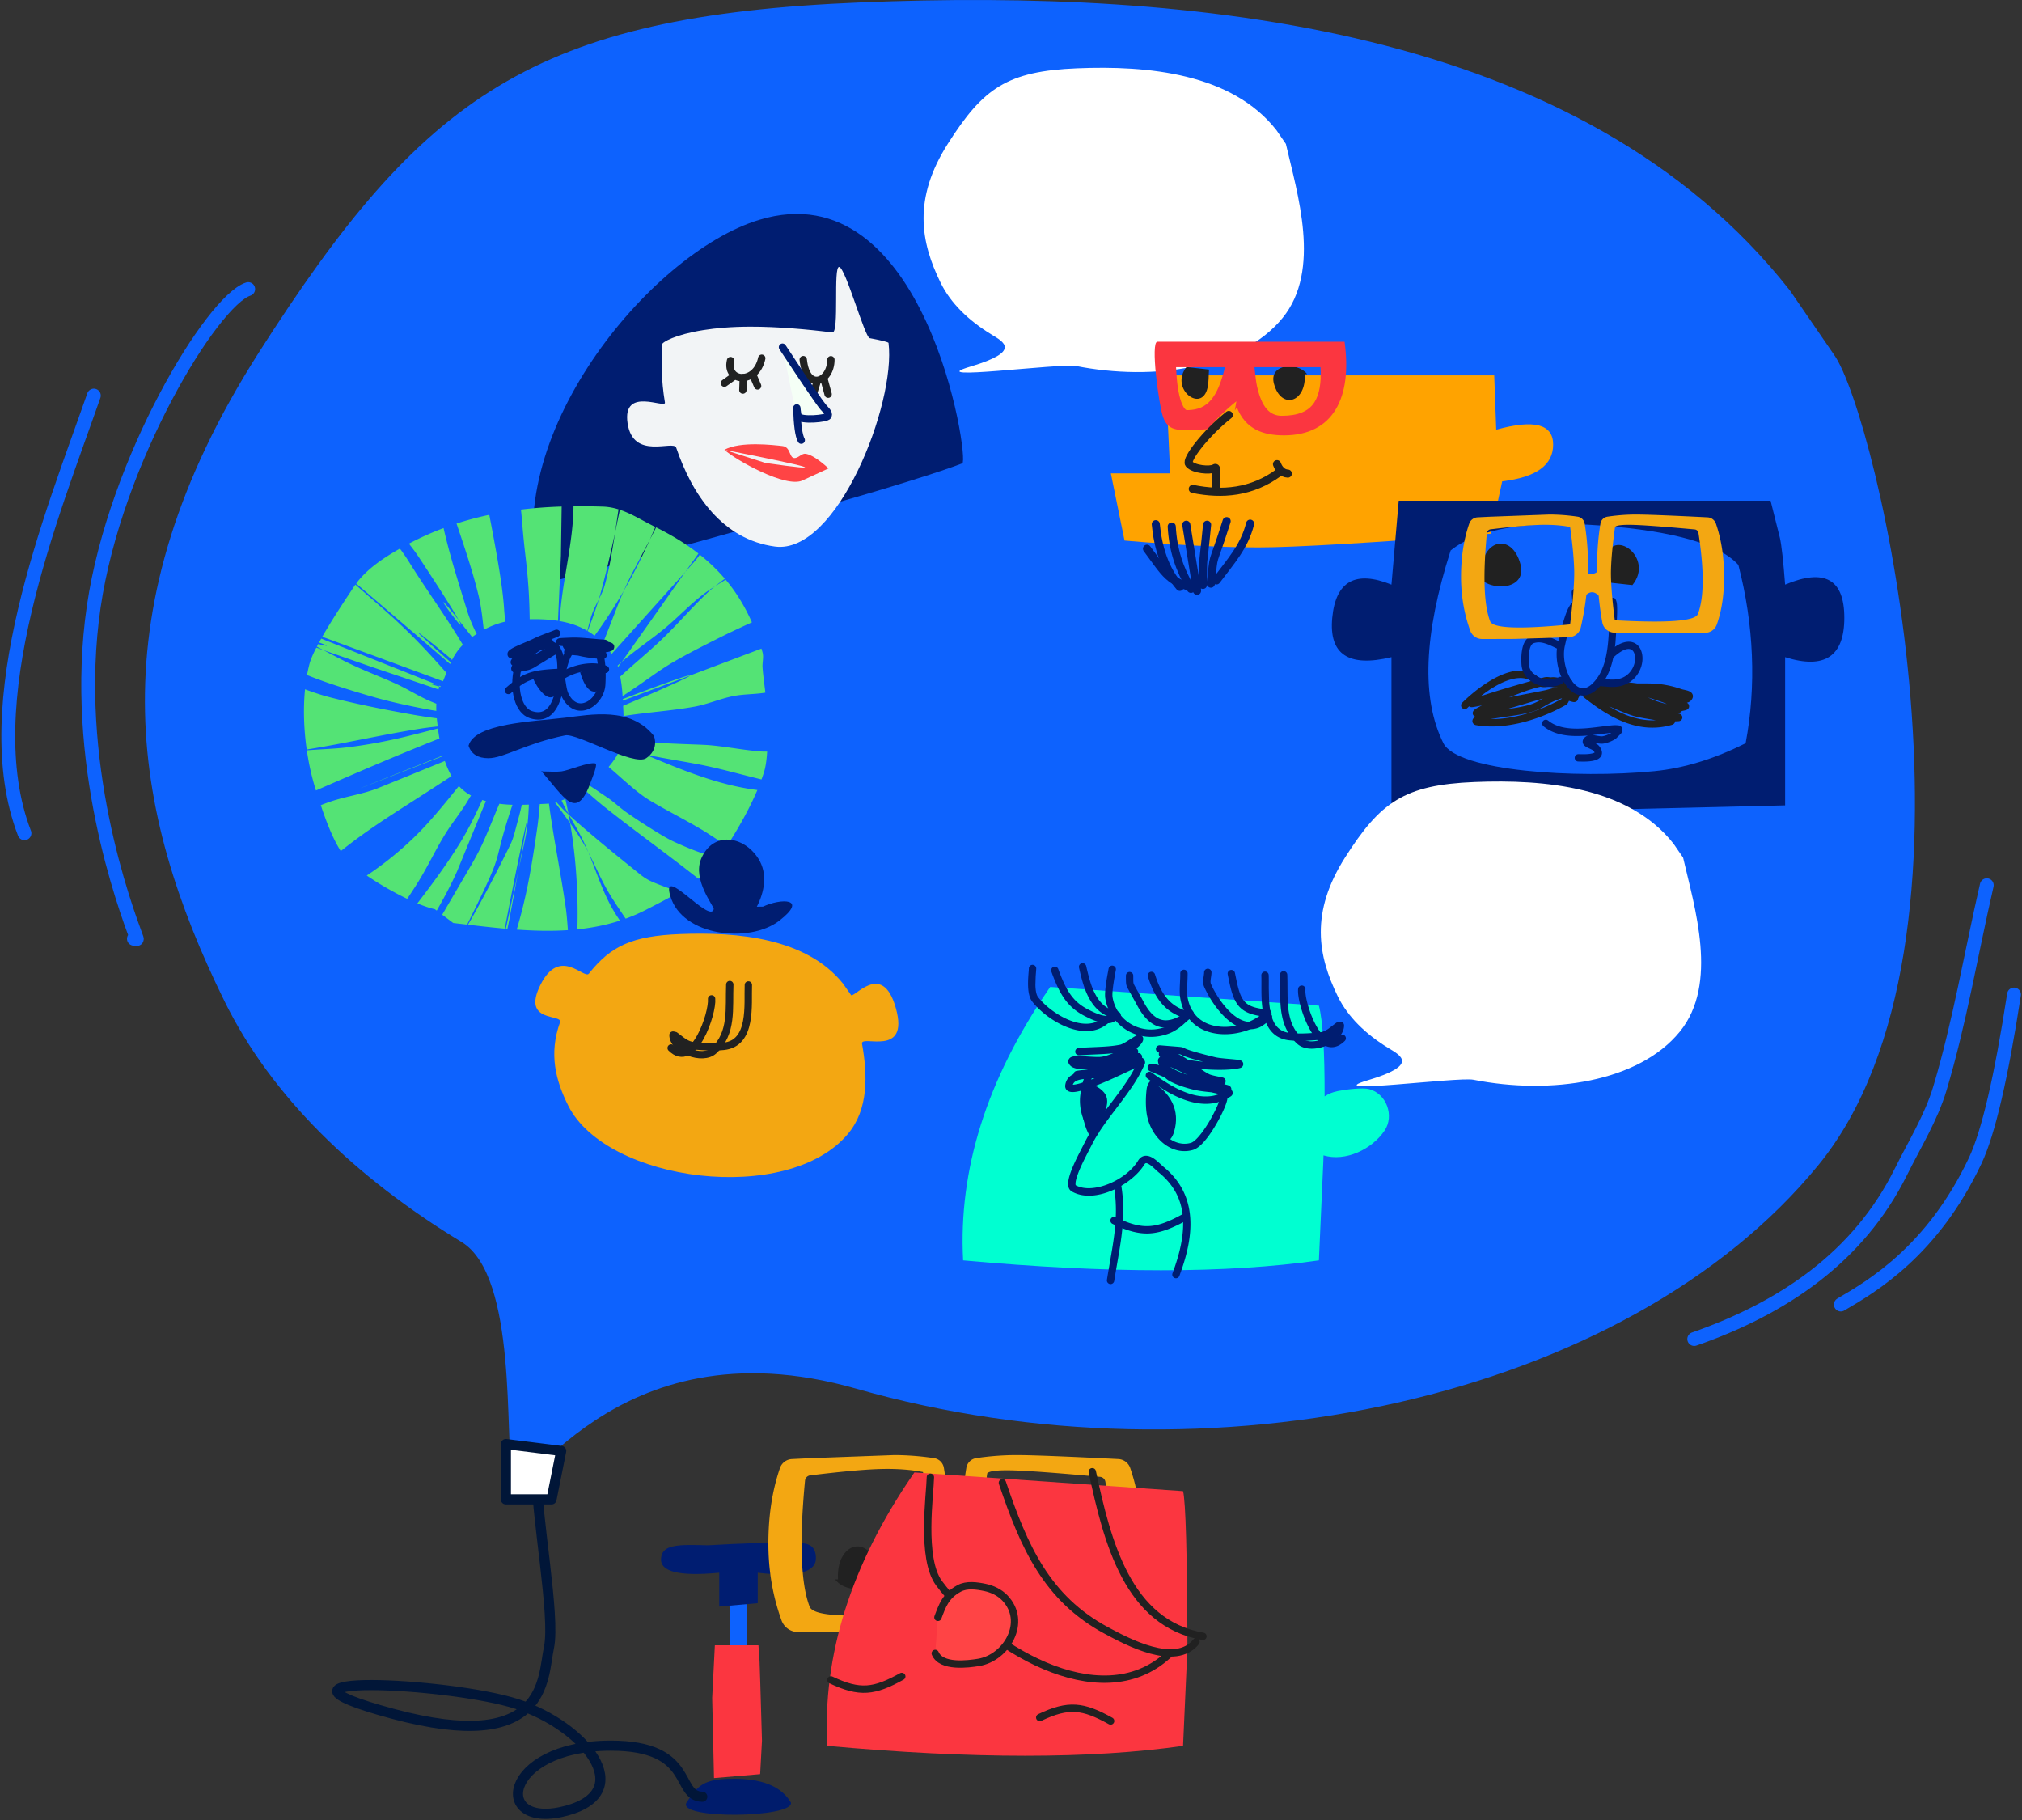 <svg xmlns="http://www.w3.org/2000/svg" width="1462" height="1316" xmlns:v="https://vecta.io/nano"><rect width="100%" height="100%" fill="#333333" stroke="none"/><style><![CDATA[.B{stroke-linecap:round}.C{stroke-linejoin:round}.D{fill-rule:nonzero}.E{stroke:#212121}.F{stroke-width:5.322}.G{fill:#001d71}.H{fill:#001c6c}.I{fill:#212121}.J{stroke-width:5.855}.K{fill:#fb3640}.L{fill:#f3a712}]]></style><g fill="none" fill-rule="evenodd"><path d="M1294.258 210.102C1143.437 17.932 859.843-7.924 622.816 1.72s-317.142 67.28-435.85 253.437-92.238 331.25-24.64 468.697c33.827 68.783 94.505 127.4 171.428 174.104 40.83 24.8 30.85 143.04 36.85 170.04s70-115 248.52-64.026c254.6 72.698 557.142 8.13 695.8-161.857 131.72-161.472 41.85-543.117 11.132-585.707l-31.805-46.308z" fill="#0d62fe"/><path d="M179.46 209c-25.86 8.398-96.1 123.23-111.68 229.602C51.307 551.08 90.45 655.775 98.938 678.687c.245.663-1.413 0-2.12 0M1436.535 640c-11.3 48.97-19.465 98.773-33.9 146.914-6.382 21.286-18.38 40.475-28.254 60.383-30.54 61.57-85.284 98.445-149.383 120.78M67.858 285.982C37.8 372.02-18.402 508.585 17.7 602.404M1456.23 719c-9.255 60.063-18.6 100.063-28 120-30.897 65.453-74.6 90.872-97.23 104.127" stroke="#0d62fe" stroke-width="10" class="B C"/><path d="M390.92 422.668C359.216 318.112 469.24 183.248 548.78 159c120.786-36.822 152.426 173.927 147 176-33.475 12.797-135.096 42.02-304.86 87.668z" class="G"/><path d="M642.454 247.927c5.45 43.488-37.133 153.25-82.104 147.217-37.77-5.066-59.773-37.147-71.42-71.482-1.97-5.807-31.15 9.338-35.15-17.662s27.836-10.042 27-15c-2.794-16.57-2.582-30.63-2.157-41.86.067-1.773 9.6-7.256 29.982-10.495 9.12-1.45 20.41-2.45 33.998-2.466 19.383-.025 41.04 1.88 59.218 4.186 5.228.663.444-48.057 4.96-47.365 4.596.705 18.476 50.82 22.047 51.48 8.388 1.547 13.553 2.862 13.626 3.447z" fill="#f2f4f6"/><path d="M580.78 260c2.464 23.7 20 15.905 20 .08m-19 12.92l-6 8m15-5l-4 13m9-15l3 11" class="B C E F"/><path d="M565.78 251c16.21 24.68 26.026 39.117 29.444 43.308 1.508 1.85 4.41 4.057 3.536 6.337-.804 2.094-19.898 3.677-21.576.287-.868-1.753-1.12-7.846-1.06-5.857.358 12.237 1.43 19.953 3.217 23.148" stroke="#001d71" fill="#f5fff6" class="B C F"/><g class="B C E F"><path d="M528.2 260.7c-3.73 15.702 18.435 17.7 22.58-1.7m-20 13l-7 5"/><path d="M537.434 273l-.3 9m7.656-10l3 7"/></g><path d="M565.757 322.468c6.5.718 4.524 9.82 9.604 8.6 2.564-.615 4.7-3.453 7.312-2.985 3.948.7 9.424 4.23 16.427 10.556l-18.834 8.698c-11.845 5.708-48.1-14.568-56.495-22.15l29.712 9.52c46.29 6.64 36.387 3.466-29.712-9.52 11.465-6.353 35.485-3.436 41.986-2.72z" fill="#ff4445"/><path d="M922.933 94.123C890.58 52.85 829.747 47.298 778.903 49.37s-68.03 14.45-93.493 54.43-19.786 71.142-5.286 100.66c7.256 14.772 20.272 27.36 36.773 37.392C725.655 247.177 738.78 254 701.78 265s65.145-2.588 76.33-.378c56.014 11.067 119.512 1.746 149.257-34.762 28.255-34.68 10.585-90.107 2.388-125.79l-6.823-9.946z" fill="#fff"/><g transform="matrix(-1 0 0 1 1123 247.06)"><path d="M213.384 148.694c26.196 0 58.37-1.647 96.525-4.942l9.9-48.598h-42.9l3.3-70.838H42.61L41.157 63.6C13.72 55.956 0 59.548 0 74.375S12.278 98.05 36.834 100.92l8.25 37.9c86.004 6.6 142.104 9.884 168.3 9.884z" fill="#ffa300"/><path d="M179.588 23.427c-1.184 20.685 17.203 25.95 22.3 6.9 3.9-14.526-17.308-15.904-24-6.9m70.935-3.295c.36 4.402.094 8.9 1.078 13.205 4.27 18.676 27.6.556 15.225-15.048" class="I"/><path d="M286.155.01c5.085 0-.932 45.388-4.125 54.497-4.05 11.553-13.61 9.06-23.925 9.06-3.278 0-6.092-.108-8.565-.393-5.37-6.5-12.733-13.962-20.5-20.102h0l1.152 6.71-.676-1.047-.804-1.3c-6.252 15.778-18.845 20.25-34.122 20.25-35.326 0-49.424-26.91-43.77-67.676h135.346zM215.96 18.395h-47.727l-.015.234c-.69 11.187.86 19.508 4.34 25.023l.185.288.176.264c4.164 6.142 11.568 9.345 23.312 9.345 8.66 0 14.394-6.03 17.832-21.05l.1-.5c.568-2.67 1.125-6.756 1.654-12.192l.102-1.07.03-.345zm56.69 0h-35.354l.017.07c5.334 21.873 12.52 30.59 26.47 30.954l.425.008.5.003c.5 0 .76-.106 1.23-.553 1-.94 2.075-2.8 3.073-5.646 1.896-5.4 3.123-13.368 3.596-23.762l.045-1.074z" class="D K"/><path d="M234.53 52.97c16.595 13.102 31.305 32.176 28.784 35.322-3.3 4.118-15.235 4.966-18.15 3.295-2.342-1.343-1.284.477-1.284 15.834m-45.595-12.88c19.428 14.4 40.993 16.243 62.292 11.87" class="B C E J"/><g stroke="#001d71" class="B C J"><path d="M219.092 131.53c4.162 16.64 13.984 27.125 24.384 41.052m-7.396-42.864c11.363 35.943 8.837 20.612 11.415 45.194m2.725-42.604c3.396 34.945 2.983 20.413 2.983 43.512m12.06-43.512l-7.782 47.785m18.3-46.49c-.934 16.94-5.402 30.446-13.88 45.063m25.423-46.75c-1.55 16.523-6.262 32.438-17.38 45.325"/><path d="M293.67 149.66c-13.737 18.403-15.397 24.042-35.93 28.878"/></g><path d="M199.674 88.525c-1.244 3.34-3.72 6.634-7.844 6.824" class="B C E J"/></g><path d="M1280.207 361.98l6.76 26.973c1.204 5.405 2.456 16.643 3.755 33.716 28.538-11.988 42.808-3.996 42.808 23.976s-14.27 37.462-42.808 28.47v107.142L1006.088 589V475.115c-31.042 7.492-45.31-1.998-42.808-28.47s16.773-34.465 42.808-23.976l5.257-60.69h268.862zm-231.312 35.964c-19.526 60.94-21.28 107.392-5.257 139.36 10.19 20.33 96.3 25.758 152.455 20.23 21.43-2.1 43.46-8.853 66.09-20.23 3.893-20.674 5.395-41.902 4.506-63.686s-4.143-43.512-9.763-65.184c-13.518-14.985-46.563-24.475-99.134-28.47s-88.87 1.998-108.897 17.982z" class="G"/><g class="D"><path d="M1134.93 490.797c.387.22.708.42.955.62a2.81 2.81 0 0 1 .48.483l.12.157c.12.17.17.303.393.926l.02.396c.013.298.014.524-.014.72l-.01.052.032.023.2.167c.56.506.96 1.2.97 2.106l-.005.207-.015.16.076.024c.98.313 1.77.903 2.2 1.67l.097.183.033.013a3.2 3.2 0 0 1 1.758 1.567l.096.2a2.66 2.66 0 0 1-.005 2.155l-.082.17-1.172 2.198-.012.115c-.162 1.25-1.08 2.307-2.57 2.464l-.207.016c-.542.026-.98-.047-1.632-.23l-.5-.148-1.104-.343-.495-.137-.103-.025-.123.263c-.673 1.444-1.16 2.173-2.307 2.815-20.968 11.73-45.426 17.912-64.77 14.484-2.253-.4-3.358-2.712-2.08-4.66.336-.5.795-.95 1.4-1.386l.103-.075-.102-.04c-.212-.1-.424-.218-.64-.392l-.163-.14c-1.194-1.088-1.1-2.474-.465-3.5.2-.326.424-.566.697-.806.526-.463 1.4-1.02 2.557-1.684a59.32 59.32 0 0 1 2.32-1.25l.7-.357-.408.088-1.37.285-1.506.3c-1.574.305-2.8.507-3.53.58-.343.034-.62.047-.9.03-.394-.027-.738-.095-1.17-.324-.14-.074-.272-.16-.394-.255l-.052-.044-.738.7-.548.533a2.661 2.661 0 1 1-3.722-3.804c8.435-8.253 18.043-15.354 26.883-19.418 10.904-5.013 20.382-5.362 27.3.225l.3.247a19.63 19.63 0 0 0 1.608 1.24l.23.15 2.376-.655c1.614-.445 2.924-.473 4.987-.165l.197.03.044-.005c2.057-.233 3.64-.1 6.132.415l.665.142.578-.185c1.42-.454 2.462-.595 3.886-.34.662.118 1.427.443 2.218.868l.298.164zm-5.546 14.156c-.538.042-.92.117-1.25.235l-.898.325c-4.02 1.467-5.744 2.3-9.782 4.598l-1.934 1.106-.746.415c-3.243 1.768-6.4 2.946-11.488 4.097l-1.497.328c-3.154.67-6.045 1.144-11.216 1.886l-4.28.6-7.623 1.2-.78.14.205.002c15.9.1 34.348-5.382 50.662-14.38l.485-.27.074-.136.072-.145zm-22.288-12.624l-.014-.01c-8.12-5.277-21.93-.378-36.22 10.84l-.24.188 1.945-.644c9.48-3.126 19.505-6.136 32.115-9.695l2.414-.68zm8.562 12.682l-4.788 1.38-4.455 1.3-10.877 3.232-4.126 1.213-2.008.583 2.88-.418c3.545-.528 5.878-.93 8.34-1.452l.943-.204 1.026-.232c4.147-.965 6.725-1.92 9.32-3.3l.312-.168.93-.52 1.763-1 .74-.42zm10.453-8.124c-1.067.173-2.064.168-3.257-.033l-.364-.066a11.43 11.43 0 0 0-2.58-.214l-.378.015c-.405.02-1.814.144-2.046.16-1.23.08-2.345.015-3.44-.254l-.177-.047-.416.1c-1.808.445-3.704.972-5.726 1.587l-1.614.5c-2.517.8-4.83 1.635-8.664 3.105l-6.425 2.476 1.807-.38 6.595-1.32 9.105-1.752 7.765-1.558 1.437-.304.223-.06 2.76-.746 1.756-.464a23.69 23.69 0 0 1 2.844-.56l.352-.044.688-.187-.247.044zm28.813-4.187l.2-.113.73-.424c1.87-1.063 2.843-1.423 4.152-1.13l1.094.24 5.943 1.08 2.266.36 2.28.156c4.746.335 8.286.665 11.545 1.116l.688.097 5.08-.008c2.062 0 3.636.022 5.225.08 7.2.262 13.45 1.318 20.9 3.797l.802.27a8.15 8.15 0 0 0 .621.178l.6.145 1.154.258c1.015.23 1.713.4 2.374.64 1.063.367 1.88.802 2.52 1.494 1.107 1.196 1.28 2.853.443 4.3-.92 1.6-2 2.365-3.785 2.82l-.092.022.146.072c.648.336 1.17.836 1.4 1.737l.046.215c.237 1.315-.356 2.196-1.173 2.763a3.71 3.71 0 0 1-.864.436c-.327.12-.73.233-1.25.354l-.27.06a46.87 46.87 0 0 1-1.278.263l-.364.07-.07.107c-.493.708-1.306 1.2-2.28 1.254l-.184.007c-1.042.014-2.052-.018-3.073-.1l-.795-.074 3.43.534.226.04.416.08a7.49 7.49 0 0 1 .345.077c.566.14.858.24 1.317.6 1.168.937 1.515 2.82.14 4.08a2.54 2.54 0 0 1-1.32.672c-.28.062-.57.1-.956.1l-1.534.063-.5.013-.012.107a2.83 2.83 0 0 1-.942 1.698l-.137.114c-.388.305-.793.485-1.255.62-11.6 3.363-23.027 2.477-34.648-2.06-9.286-3.625-18.18-9.254-28.907-17.678a2.66 2.66 0 0 1 3.146-4.289l.117.086.058-.132a2.8 2.8 0 0 1 .53-.763l.14-.133c.624-.56 1.193-.794 1.966-.822l.17-.003-.024-.106a2.64 2.64 0 0 1-.044-.334l-.003-.06-.068-.088-.113-.167a2.67 2.67 0 0 1-.417-1.23 2.69 2.69 0 0 1 .88-2.238c.54-.486 1.027-.66 1.547-.697l.114-.006.063-.036c.45-.25.954-.443 1.518-.6h.04zm8.677 18.038c4.284 2.608 8.392 4.68 12.547 6.303 6.918 2.7 13.7 3.975 20.46 3.7l.556-.028-1.314-.24-1.444-.25-3.862-.646c-5.772-.978-8.726-1.642-12.135-2.867l-1.12-.412c-3.4-1.27-8.227-3.246-12.817-5.23l-1.206-.524.333.205zm27.906-6.497l1.743.8c2.613 1.187 4.087 1.77 5.865 2.3l1.182.354a107.94 107.94 0 0 0 4.616 1.27l.3.075-.458-.226a26.15 26.15 0 0 0-2.049-.878l-.512-.187c-2.992-1.054-6.048-2.067-9.24-3.065l-1.456-.452z" class="I"/><path d="M1107.364 459.928c5.784-1.792 10.428-.738 18.07 2.9l3.558 1.73.207.098a2.661 2.661 0 1 1-2.278 4.81l-1.986-.963-.887-.435c-7.064-3.454-10.793-4.403-15.107-3.066-2.943.912-4.012 7.578-3.53 15.128.576 9 12.993 13.795 21.686 9.457a2.661 2.661 0 0 1 2.377 4.762c-11.768 5.874-28.524-.583-29.374-13.88-.215-3.37-.18-6.763.348-10.06.87-5.43 2.94-9.26 6.918-10.492zm55.854 11.272c5.702-5.14 10.86-7.563 15.26-7.206 4.315.35 7.38 3.328 8.563 7.7 2.27 8.406-2.493 19.053-11.575 23.05-2.658 1.17-5.3 1.746-8.203 1.878l-.547.02c-1.894.05-3.24-.03-6.505-.34l-2.406-.227-1.263-.103a2.661 2.661 0 0 1 .392-5.308l1.096.088 1.582.146 2.355.22c2.157.192 3.24.238 4.6.202 2.46-.065 4.6-.5 6.747-1.448 6.62-2.912 10.178-10.87 8.58-16.8l-.104-.358c-1.56-4.96-6.6-5.176-15.017 2.422a2.661 2.661 0 1 1-3.564-3.953z" class="H"/></g><path d="M1071.142 416.815c-1.5-26.347 21.8-33.052 28.26-8.8 4.928 18.502-21.933 20.257-30.4 8.8m89.998 3.86c.47-5.554.123-11.23 1.4-16.662 5.585-23.564 36.084-.702 19.9 18.988" class="I"/><path d="M1169.177 437.608l.028.474.04.853c.09 2.266.048 4.503-.103 7.435l-.27 4.767-.207 4.325-.59 8.803-.025.273c-1.204 12.898-3.956 22.342-9.685 29.81-8.506 11.085-18.467 11.007-25.59 1.742-5.9-7.686-8.72-20.408-6.528-30.2l.4-1.768c4.177-18.325 7.132-26.07 10.178-28.27l.107-.076-.045-.742-.468-6.61a2.66 2.66 0 1 1 5.31-.361l.488 6.905c.065 1.02.084 1.6.064 2.065l-.005.106c-.08 1.353-.63 2.456-1.998 2.984-.073.028-.172.06-.272.09l-.2.055-.13.16a5.95 5.95 0 0 0-.194.272l-.08.12c-.467.716-1.012 1.82-1.628 3.37l-.133.34c-1.737 4.473-3.792 11.79-6.196 22.523-1.85 8.252.606 19.36 5.553 25.793 5.006 6.5 10.787 6.556 17.15-1.737 4.897-6.383 7.392-14.745 8.542-26.376l.16-1.73c.2-2.3.334-4.38.507-7.84l.23-4.78.214-3.667c.188-3.45.23-5.85.097-8.35-.385-7.188 4.774-8.94 5.287-.76z" class="D H"/><path d="M1120.242 372c6.326 0 12.75.457 19.27 1.37l1.224.177a6 6 0 0 1 5.043 4.956c1.93 11.72 2.714 23.662 2.347 35.826 1.7 1.233 3.942.95 6.726-.845-.306-11.872.485-23.532 2.37-34.98a6 6 0 0 1 4.841-4.923l.203-.034 1.224-.177c6.52-.914 12.944-1.37 19.27-1.37l1.487.007c8.308.076 25.104.748 50.386 2.016a6.76 6.76 0 0 1 5.978 4.336l.074.204.25.73c3.775 11.237 5.663 23.79 5.663 37.66 0 13.235-1.76 24.757-5.276 34.567a9.01 9.01 0 0 1-8.164 5.957l-.235.005-3.62.03c-7.11.047-13.464.022-19.06-.074l-3.226-.057-39.548-.015c-4.3.025-8.006-2.982-8.875-7.162l-.044-.225-.206-1.15c-1.026-5.83-1.836-11.878-2.43-18.143-2.883-3.094-5.845-3.334-8.888-.72a201.03 201.03 0 0 1-3.786 22.485l-.29 1.263c-.922 3.95-4.382 6.796-8.445 6.945l-17.994.637-20.507.6-2.625.048-20.075.05-1.818-.016a9.01 9.01 0 0 1-8.388-5.929c-4.462-12.29-6.693-25.323-6.693-39.097 0-13.87 1.888-26.423 5.663-37.66l.25-.73c.9-2.604 3.294-4.402 6.052-4.54l8.527-.42 43.346-1.603zm-7.5 7.492l-1.183.044c-7.523.31-18.066 1.27-31.63 2.885l-2.206.265a3 3 0 0 0-2.628 2.69l-.172 1.835c-2.738 29.79-1.898 50.443 2.52 61.96 1.96 5.11 21.237 5.86 57.828 2.248l.33-2.79c1.95-16.72 2.822-28.986 2.61-36.797l-.01-.318c-.257-8.215-1.234-18.4-2.933-30.525-6.64-1.277-14.152-1.776-22.53-1.498zm69.093 0l-.812-.025c-7.87-.22-12.295.288-13.273 1.523l-.227 1.643c-1.56 11.414-2.46 21.04-2.705 28.883l-.02.758c-.18 8.206.743 20.256 2.768 36.15 38.093 2.114 58.12.616 60.08-4.495 4.5-11.727 4.636-31.272.41-58.634a3 3 0 0 0-2.695-2.528l-6.67-.6c-17.378-1.543-29.664-2.433-36.858-2.672z" class="L"/><path d="M1115.646 521.318a2.66 2.66 0 0 1 3.744-.381c5.064 4.13 12.075 5.885 21.21 5.84l.896-.01c3.883-.063 7.785-.413 13.372-1.107l5.223-.652c6.362-.778 7.662-.823 10.12-.58 3.32.33 3.47 4.453 1.58 6.177l-.062.053-3.292 3.28a2.66 2.66 0 0 1-.348.292l-.192.123c-2.753 1.602-5.46 2.7-8.185 3.168-1.472.258-2.836.165-4.974-.205l-1.498-.27-.322-.055.282.14c1.4.708 2.28 1.314 3.004 2.168l.143.174c2.627 3.32 2.667 6.663-.15 8.793-1.726 1.305-4.264 1.927-7.594 2.2-1.704.135-3.334.16-5.327.122l-1.884-.04a2.66 2.66 0 0 1-.294-5.314c.128-.007.264-.01.443-.008l1.253.028c2.11.05 3.74.036 5.4-.094 2.27-.18 3.964-.577 4.704-1.06l.07-.05c-.074-.224-.275-.598-.662-1.108l-.122-.157c-.208-.263-.887-.676-2.19-1.29l-1.64-.76-.138-.066c-1.325-.64-2.17-1.16-2.842-1.905-1.3-1.44-1.406-3.397-.13-4.988a5.99 5.99 0 0 1 2.821-1.971l.2-.067-.054.005c-2.53.218-4.8.335-7.086.36l-.493.004c-10.257.052-18.414-1.99-24.6-7.036a2.66 2.66 0 0 1-.381-3.744zm49.285 8.6l.115-.114-.92.094-2.045.232-7.27.9-1.95.23-1.467.163.14.01c.567.04 1.188.125 2.012.264l1.728.3c1.783.322 2.763.405 3.52.273 1.904-.334 3.895-1.105 5.98-2.27l.16-.092z" class="D H"/><path d="M1210.153 610.123c-32.352-41.272-93.186-46.825-144.03-44.754s-68.03 14.45-93.493 54.43-19.786 71.142-5.286 100.66c7.256 14.772 20.272 27.36 36.773 37.392C1012.875 763.177 1026 770 989 781s65.145-2.588 76.33-.378c56.014 11.067 119.512 1.746 149.257-34.762 28.255-34.68 10.585-90.107 2.388-125.79l-6.823-9.946z" fill="#fff"/><path d="M759.375 713.52l194.25 13.53c2.85 11.167 4.224 33.035 4.12 65.602l.483-.303c2.542-1.577 4.614-2.565 8.893-3.5l.58-.122c5.56-1.134 17.545-2.553 22.166-1.358 12.622 3.264 18.496 19.296 11.225 30.048-9.187 13.585-28.283 22.62-44.132 17.888l-.152 4.796-3.182 71.112c-66.5 9.52-152.25 9.52-257.25 0-3.465-65.486 17.082-130.727 61.642-195.722l1.358-1.97z" fill="#00ffd1"/><g class="G"><g class="D"><path d="M746.636 697.524a2.66 2.66 0 0 1 2.612 2.71l-.01.33-.08 1.297-.216 2.735-.088 1.198-.196 6.113c.076 4.305.736 7.444 1.945 8.988 5.104 6.52 13.835 13.12 22.445 16.58 9.923 3.988 18.616 3.588 24.808-1.842a2.66 2.66 0 1 1 3.509 4.002c-7.924 6.95-18.693 7.444-30.302 2.78-9.483-3.81-18.974-10.984-24.65-18.236-2.12-2.71-2.98-6.797-3.076-12.176-.04-2.222.05-4.436.25-7.172l.243-3.098.08-1.203.014-.393a2.66 2.66 0 0 1 2.71-2.612z"/><path d="M761.778 699.014a2.66 2.66 0 0 1 3.409 1.594c5.964 16.434 11.1 23.99 22.028 29.465l1.486.74c.86.422 1.513.73 2.307 1.083 2.063.92 3.957 1.617 5.706 2.06 3.52.893 5.942.64 7.246-.723l.127-.14a2.66 2.66 0 1 1 4.045 3.459c-2.897 3.387-7.337 3.93-12.726 2.563-1.874-.475-3.814-1.168-5.874-2.055l-.69-.303c-1.2-.535-2.1-.964-3.663-1.75l-.348-.174c-12.42-6.225-18.26-14.814-24.646-32.407a2.66 2.66 0 0 1 1.594-3.409z"/><path d="M782.185 696.405a2.66 2.66 0 0 1 3.183 2.008l.292 1.28c2.176 9.42 4.003 15.08 6.85 20.078 3.722 6.54 8.688 10.397 15.654 11.537a2.66 2.66 0 1 1-.86 5.252c-8.665-1.42-14.946-6.3-19.42-14.157-3.31-5.813-5.288-12.13-7.707-22.814a2.66 2.66 0 0 1 2.008-3.183z"/><path d="M800.747 704.752l.844-4.548a2.66 2.66 0 0 1 5.249.814l-.024.18-1.258 6.94-.52 3.353-.11.797c-.56 4.114-.743 7.246-.48 8.75 2.8 15.96 18.1 26.117 34.174 22.58 5.293-1.165 8.738-2.995 12.898-6.494l.648-.56 6.556-5.83a2.66 2.66 0 1 1 3.478 4.029l-.436.38-6.82 6.053c-4.782 4.023-8.987 6.257-15.18 7.62-19.013 4.184-37.235-7.905-40.56-26.86-.39-2.23-.185-5.728.448-10.387l.5-3.415.146-.892.438-2.512z"/><path d="M816.744 702.704a2.66 2.66 0 0 1 2.661 2.661l.01 2.92c.03 2.29.15 2.635.598 3.63l.094.19c.67 1.298 4.06 7.213 6.274 11.288l.537.996c8.27 15.47 17.383 17.05 31.683 6.652a2.66 2.66 0 1 1 3.13 4.305c-16.64 12.1-29.4 10.04-39.2-7.9l-1.26-2.323-6.07-10.956-.16-.357c-.908-2.06-.95-2.792-.95-8.446a2.66 2.66 0 0 1 2.661-2.661z"/><path d="M831.76 702.674a2.66 2.66 0 0 1 3.329 1.755c4.844 15.64 12.06 23.965 25.102 27.064a2.66 2.66 0 1 1-1.231 5.178c-15.114-3.592-23.603-13.387-28.956-30.668a2.66 2.66 0 0 1 1.755-3.329z"/><path d="M856 701.074a2.66 2.66 0 0 1 2.702 2.62l.007.684-.066 3.173-.218 4.667c-.21 4.914-.11 7.363.51 10.19 2.66 12.14 11.385 18.9 23.673 19.868 11.325.902 24.003-3.444 31.864-10.87a2.66 2.66 0 1 1 3.655 3.868c-8.967 8.474-23.13 13.328-35.94 12.308-14.508-1.155-25.26-9.47-28.45-24.035-.763-3.483-.864-6.306-.613-11.94l.198-4.217c.06-1.48.075-2.48.057-3.614a2.66 2.66 0 0 1 2.62-2.702z"/><path d="M873.353 700.335a2.66 2.66 0 0 1 2.62 2.702l-.01.38c-.027.746-.105 1.438-.27 2.58l-.1.61c-.412 2.743-.43 3.814.001 4.792 2.81 6.408 7.608 13.87 12.793 19.173 6.44 6.586 12.888 9.432 18.9 7.753 1.376-.384 2.476-1.04 4.726-2.75l1.34-1.026c1.016-.773 1.62-1.202 2.387-1.685a2.66 2.66 0 1 1 2.839 4.502l-.415.27a28.8 28.8 0 0 0-1.428 1.029l-1.57 1.2c-2.752 2.087-4.245 2.973-6.45 3.588-8.26 2.303-16.488-1.33-24.144-9.16-5.666-5.793-10.807-13.792-13.862-20.756-.945-2.154-.954-3.846-.448-7.326l.2-1.375c.117-.85.16-1.344.17-1.882a2.66 2.66 0 0 1 2.702-2.62z"/><path d="M889.767 701.277a2.66 2.66 0 0 1 3.138 2.078l1.14 5.522.246 1.13.2.892c3.265 14.345 6.8 17.498 22.508 19.053a2.66 2.66 0 0 1-.524 5.296l-1.1-.113c-17.19-1.877-22.354-6.85-26.06-22.963l-.552-2.508-1.08-5.25a2.66 2.66 0 0 1 2.078-3.138z"/><path d="M914.554 702.41a2.66 2.66 0 0 1 2.771 2.546l.044 1.285.033 2.887-.008 5.413.2 8.51.02.306c.912 14.684 5.132 22.426 15.2 23.47 5.73.594 11.475.446 20.176-.3 2.95-.253 4.966-1.03 7.387-2.702l.333-.233c.785-.56 4.327-3.324 5.415-4.116a2.66 2.66 0 1 1 3.131 4.304l-.858.644-4.48 3.416-.12.087c-3.304 2.353-6.25 3.55-10.352 3.903l-1.56.13c-8.16.658-13.838.76-19.62.162-7.238-.75-12.413-4.333-15.652-10.274-2.486-4.56-3.762-10.266-4.264-17.46l-.046-.7c-.16-2.578-.218-4.782-.228-8.223l.004-6.89a85.09 85.09 0 0 0-.07-3.392 2.66 2.66 0 0 1 2.546-2.771z"/><path d="M927.998 702.114a2.66 2.66 0 0 1 2.767 2.551l.036.982.08 3.722.046 7.386c.073 8.47.37 12.597 1.4 17.333 1.46 6.708 4.29 12.055 9.113 16.547 6.424 5.984 24.694-1.033 25.058-9.06l.006-.244a2.66 2.66 0 1 1 5.322 0c0 12.913-24.214 22.326-34.014 13.198-5.66-5.273-9.008-11.592-10.686-19.31l-.137-.644c-1.06-5.124-1.334-9.648-1.392-18.82l-.026-5.147-.02-1.722-.106-4.006a2.66 2.66 0 0 1 2.551-2.767z"/><path d="M938.6 714.883a2.66 2.66 0 0 1 2.901-2.397 2.66 2.66 0 0 1 2.408 2.733l-.01.168c-.48 5.046 3.045 17.688 7.803 26.202 5.663 10.134 11.24 12.875 16.9 7.192a2.661 2.661 0 1 1 3.768 3.759c-4.634 4.644-9.753 5.722-14.66 3.3-3.938-1.935-7.504-6.007-10.665-11.665-5.242-9.38-9.05-23.04-8.455-29.302zm-117.26 33.965l.44-.214c1.2-.56 2.028-.7 3.167-.177 1.288.602 1.783 1.836 1.654 3.04-.06.552-.238 1.07-.52 1.655-.664 1.373-2.064 2.9-3.937 4.456l-.442.36.125.084c.764.538 1.244 1.458 1.12 2.5l-.026.176a2.87 2.87 0 0 1-.17.594l-.015.03.215-.025c.063-.005.124-.005.207.001l.504.05.268.078c.682.206.772.322 1.624 1.426l.157.714c.105.514.104.695.018 1l-.03.103.137.05a2.65 2.65 0 0 1 1.356 1.179l.08.156a2.66 2.66 0 0 1-1.102 3.467l-7.48 3.642-13.3 6.2-4.25 1.876-1.033.446c-7.716 3.316-14.085 5.697-18.773 6.9-2.873.743-5.127 1.056-6.852.86-2.78-.317-4.646-2.176-4.245-5 .5-3.6 2.456-6.128 5.575-7.73l.37-.182.017-.096a2.86 2.86 0 0 1 .096-.351l.166-.468.235-.35a1.86 1.86 0 0 1 .497-.536l.287-.188a1.48 1.48 0 0 1 .281-.152l.246-.097c.203-.072.397-.1.9-.192l.925-.145a60.49 60.49 0 0 1 3.468-.405l.914-.082.295-.043 1.624-.246 1.128-.182-.384.02c-5.575.266-10.312-.347-12.548-2.24l-.167-.148c-1.672-1.554-2.432-3.37-1.1-5.22.824-1.137 2.002-1.566 3.715-1.77l.3-.032c1.908-.195 3.837-.142 8.77.157l3.247.194c3.842.212 5.97.227 7.48.013 2.2-.313 5.06-1.218 8.042-2.443l.292-.12-.78.087c-2.923.312-6.243.524-10.792.732l-6.75.293-6.268.375a2.661 2.661 0 1 1-.415-5.306l1.347-.1 4.024-.235 7.693-.338c8.06-.368 12.104-.738 16.923-1.655.87-.165 2.387-.9 4.472-2.156l.616-.376 1.213-.762 2.634-1.685.562-.352c.8-.495 1.4-.85 1.95-1.12zM791.5 779.53l-1.387.056c-9.634.43-13.332 1.466-14.36 4.588l-.015.05.04-.001c.915-.03 2.233-.245 3.876-.654l.357-.1c2.77-.716 6.263-1.906 10.36-3.502l1.132-.446z"/></g><path d="M793.133 785.597c12.374 7.525 6.604 14.75 1.867 30.403-5.316 17.567-11.44-4.046-12.227-10.003-2.242-16.946 1.21-23.746 10.36-20.4z"/><g class="D"><path d="M838.68 755.705l2.593.218 10.828.865.838.077c1.52.15 2.157.304 2.986.703l.134.066.386.192c1.037.51 1.633.763 3.118 1.262l.876.3c3.636 1.192 9.358 2.766 17.77 4.83l.605.148c1.396.34 3.728.637 7.383.975l6.09.545 1.294.133c1.473.162 2.424.314 3.08.512.49.148.886.323 1.297.67 1.17.993 1.38 2.784.247 4.003-.644.694-1.26.904-2.492 1.162-6.262 1.3-17.045 1.41-27.126.473l-.503-.048.02.015c1.867 1.292 3.626 2.396 5.464 3.408l.694.375c.612.326 1.978.735 3.876 1.17l.612.136 4.41.898.358.078.3.07.132.034c.473.126.734.212 1.075.445l.294.215c.337.26.392.384.888 1.51l-.047.62c-.09 1.086-.173 1.307-.684 1.796l-.293.272-.034.023 1.758.434c.482.123.827.217 1.004.276l.058.02c.325.12.6.243.855.4.656.38 1.14.825 1.396 1.733.112.395.142.763.108 1.1l-.02.14.07.064.168.17c1.233 1.346.96 3.373-.56 4.376-9.646 6.37-20.585 6.943-32.567 2.856-8.853-3.02-17.257-8.02-27.923-15.805a2.66 2.66 0 0 1 3.138-4.299l1.386 1.005c9.608 6.917 17.27 11.385 25.117 14.062 8.078 2.756 15.4 3.114 22.04.71l.395-.147-.576-.118-4.706-1.028-.668-.156-.308-.028c-5.517-.523-9.432-1.097-13.298-2.06l-.446-.113c-5.735-1.473-10.764-3.255-15.3-5.53-1.262-.632-2.177-1.28-3.59-2.5l-.673-.59-.62-.247-8.492-3.523-1.107-.474c-.24-.103-.446-.206-.646-.332-.643-.405-1.083-.837-1.284-1.807a2.69 2.69 0 0 1 .815-2.53 2.67 2.67 0 0 1 1.121-.625c.317-.09.6-.118.894-.122.56-.008 1.355.09 2.323.26a33.23 33.23 0 0 1 2.867.632l.14.038-.008-.017a9.18 9.18 0 0 1-.71-2.64l-.025-.25c-.123-1.422.524-2.39 1.484-2.962l.047-.027-.115-.12-.15-.178c-.604-.77-.892-1.818-.42-2.83l.028-.057-.096-.01a2.66 2.66 0 0 1-2.266-2.691l.01-.168a2.66 2.66 0 0 1 2.879-2.424zm7.254 15.49l.117.085c2.738 1.96 7.026 3.922 12.63 5.8l.273.1-.617-.266-1.065-.467-1.192-.53-10.147-4.7zm5.915-9.087l.09.04c2.2.97 4.337 2.2 6.63 3.736l.387.262.578.11c3.055.558 6.447.998 9.925 1.31l.457.04-2.574-.68c-3.077-.825-5.583-1.547-7.59-2.18l-.968-.31-.727-.242a41.35 41.35 0 0 1-2.605-.968l-.23-.098a20.39 20.39 0 0 1-.746-.337l-.32-.157-.555-.28c-.188-.084-.385-.123-1.18-.196l-.568-.05z"/><path d="M831.996 781.354a2.66 2.66 0 0 1 3.602 3.914l-.134.123c-.56.48-.996 1.58-1.158 3.014-.563 5-.625 9.814-.144 14.374 1.57 14.895 14.14 27.076 26.907 23.476 3.088-.87 8.266-6.968 13.334-15.55 2.05-3.472 3.95-7.124 5.4-10.33l.302-.68c1.282-2.927 2.04-5.238 2.076-5.973l.001-.073a2.661 2.661 0 1 1 5.321-.128c.075 3.095-3.54 11.403-8.258 19.468l-.25.424c-5.8 9.803-11.54 16.574-16.472 17.965-16.435 4.635-31.768-10.22-33.645-28.04-.523-4.96-.456-10.158.148-15.527.297-2.643 1.2-4.937 2.98-6.457zm-42.9-10.254c2.114-1.107 4.287-.2 6 1.403a2.66 2.66 0 0 1-3.507 4l-.132-.115a2.77 2.77 0 0 0-.254-.21l-.073-.052-.063.06c-.446.44-.876 1.152-1.222 2.053l-.092.25c-1.67 4.745-2.8 9.422-3.367 13.973-1.02 8.37 1.903 17.84 7.457 23.52a2.661 2.661 0 1 1-3.806 3.721c-6.72-6.875-10.145-17.96-8.934-27.885.604-4.952 1.836-10 3.63-15.096.883-2.5 2.287-4.54 4.354-5.62z"/><path d="M822.876 767.05a2.66 2.66 0 0 1 4.867 2.153l-.374.836c-4.186 9.267-8.794 16.17-19.206 29.9l-2.723 3.587c-8.054 10.648-11.942 16.326-15.547 23.237l-4.615 8.97-1.5 2.982c-.766 1.562-1.465 3.037-2.1 4.445-1.877 4.16-3.15 7.61-3.716 10.22-.287 1.33-.373 2.375-.276 3.068.027.2.062.325.097.41l.01.02.31.17c12.26 6.46 35.747-3.692 44.487-17.455l.263-.422c2.46-4.035 6.308-4.49 10.298-2.26 1.32.738 2.626 1.72 4.128 3.038l.5.447 3.382 3.078c12.188 9.852 18.423 22.278 19.442 37.03.857 12.4-1.928 26.107-7.842 41.91a2.66 2.66 0 1 1-4.985-1.866c12.116-32.372 10.64-55.836-9.35-72.434l-.61-.5c-.7-.558-3.505-3.18-3.706-3.36-1.397-1.25-2.535-2.125-3.554-2.694-1.664-.93-2.333-.892-3.073.248l-.086.136c-4.426 7.26-13.287 14.375-23.052 18.604-10.822 4.687-21.415 5.353-29.233.933-2.843-1.607-3.297-4.85-2.352-9.222.66-3.056 2.048-6.815 4.067-11.287.55-1.22 1.144-2.482 1.784-3.8l.755-1.535 5.4-10.56c4.025-7.856 8.158-13.87 17.275-25.885l2.754-3.628c9.845-13.028 14.118-19.57 18.072-28.508z"/><path d="M807.583 854.375a2.66 2.66 0 0 1 3.062 2.188c1.77 10.638 1.95 20.736.823 32.073-.394 3.958-.94 8.054-1.693 12.844l-.292 1.83-.49 2.975-2.524 14.697-.84 5.116a2.66 2.66 0 1 1-5.256-.836l.347-2.153.5-3.008.722-4.234 1.486-8.597.67-3.994.133-.818c.9-5.496 1.512-10.02 1.943-14.35 1.084-10.894.913-20.526-.777-30.672a2.66 2.66 0 0 1 2.188-3.062z"/><path d="M855.48 877.557a2.66 2.66 0 1 1 2.581 4.654l-1.275.7c-20.627 11.22-31.8 11.716-52.413 1.9a2.66 2.66 0 1 1 2.29-4.804l1.153.544c18.646 8.684 28.064 7.886 47.663-2.984z"/></g><path d="M833.722 782.6c12.374 7.525 19.907 20.056 15.17 35.71-5.316 17.567-17.992-6.346-18.78-12.303-3.363-25.42 2.647-7.727 2.647-20.27"/></g><path d="M569.78 1300.08c-9.988-12.878-28.77-14.61-44.466-13.964s-21.003 4.51-28.864 16.984 77.967 11.218 75.436.084l-2.106-3.103z" class="H"/><path d="M533.515 1157c.5 11.03.7 48.677-.223 63.79-.03.474-.9 0-1.35 0" stroke="#0d62fe" stroke-width="12.322" class="B C"/><path d="M562.896 1115.75c11.54.83 27.045-4.502 27.045 10.864 0 10.244-14.02 13.72-42.064 10.427v21.99l-27.83 2.47v-24.46c-28.976 2.744-42.997-.732-42.064-10.427.6-6.243 4.887-8.598 14.065-9.4 3.383-.295 9.97-.295 19.763 0 26.363-1.53 43.39-2.018 51.084-1.465z" class="G"/><path d="M516.874 1189.5h31.52l.792 11.406c.14 2.285.727 21.48 1.756 57.58l-1.316 24.162-33.367 2.85-1.316-57.885 1.933-38.115z" class="K"/><g stroke="#011638" stroke-width="7.322" class="C"><path d="M507.78 1299c-19.82-.412-5-37-66.233-36.945-79.25.07-86.146 61.917-31.606 46.945 51-14 12.77-61.154-36-77s-202.206-23.133-90 7 108.22-25.49 113-48-9.487-96.178-9.072-127.973" class="B"/><path fill="#fff" d="M405.78 1049l-7 35h-33v-40z"/></g><path d="M605.922 1141.815c-1.5-26.347 21.8-33.052 28.26-8.8 4.928 18.502-21.933 20.257-30.4 8.8" class="I"/><path d="M646.212 1051.968c8.98 0 18.1.65 27.356 1.948l1.737.25c3.665.545 6.56 3.393 7.16 7.046 2.742 16.663 3.852 33.64 3.332 50.934 2.413 1.752 5.596 1.35 9.55-1.202-.434-16.88.688-33.456 3.366-49.732.585-3.557 3.344-6.35 6.872-7l.288-.048 1.737-.25c9.257-1.3 18.376-1.948 27.356-1.948l2.11.01c11.795.108 35.638 1.064 71.53 2.866 3.81.19 7.136 2.62 8.486 6.165l.105.3.353 1.04c5.36 15.976 8.04 33.823 8.04 53.543 0 18.816-2.497 35.197-7.5 49.145-1.767 4.937-6.367 8.284-11.6 8.47l-.334.008-5.137.042c-10.095.066-19.113.03-27.057-.106l-4.58-.08-56.143-.02c-6.104.035-11.366-4.24-12.6-10.182l-.062-.32-.292-1.634c-1.456-8.29-2.606-16.887-3.45-25.794-4.092-4.4-8.298-4.74-12.617-1.023-1.175 10.682-2.967 21.337-5.375 31.968l-.413 1.796c-1.31 5.617-6.22 9.662-11.99 9.874l-25.545.906-29.112.85-3.727.068-28.5.07-2.58-.023c-5.34-.05-10.088-3.41-11.907-8.43-6.335-17.474-9.502-36.002-9.502-55.585 0-19.72 2.68-37.567 8.04-53.543l.353-1.04c1.276-3.703 4.677-6.258 8.59-6.455l12.105-.598 61.535-2.278zm-10.78 10.106l-1.677.063c-10.665.44-25.613 1.814-44.842 4.12l-3.127.378a4.27 4.27 0 0 0-3.726 3.841l-.244 2.62c-3.882 42.53-2.7 72.016 3.575 88.46 2.78 7.297 30.108 8.367 81.984 3.21l.47-3.98c2.766-23.872 4-41.383 3.702-52.534l-.013-.455c-.364-11.728-1.75-26.255-4.157-43.58-9.416-1.823-20.063-2.536-31.942-2.14zm98.324 1l-1.15-.035c-11.15-.31-17.418.408-18.803 2.156l-.322 2.325c-2.208 16.158-3.486 29.787-3.833 40.887l-.028 1.073c-.255 11.617 1.052 28.675 3.922 51.174 53.966 2.993 82.338.87 85.116-6.364 6.374-16.6 6.568-44.27.582-83.005a4.25 4.25 0 0 0-3.818-3.579l-9.448-.85c-24.62-2.184-42.025-3.444-52.217-3.782z" class="L"/><path d="M661.155 1064.52l194.25 13.53c1.9 7.445 2.96 45.128 3.182 113.05l-3.182 71.112c-66.5 9.52-152.25 9.52-257.25 0-3.465-65.486 17.082-130.727 61.642-195.722l1.358-1.97z" class="K"/><g class="E B C F"><path d="M751.78 1241.7c20.95-9.986 31.325-8.537 51.252 2.516m-202.252-29.7c20.95 9.986 31.325 8.537 51.252-2.516"/><path d="M672.715 1068c-.215 12.262-7.018 58.715 6.237 76.594 32.545 43.898 115.948 97.93 165.828 51.736"/><path d="M678.16 1169.306c3.16-8.323 5.434-15.533 15.343-20.922 5.495-2.99 12.626-1.964 18.752-.698 5.262 1.087 10.542 3.637 14.26 7.516 16.62 17.346 1.243 43.32-18.91 46.65-7.4 1.222-27.04 3.848-31.383-6.5" fill="#ff4445"/><path d="M724.78 1072c15.666 46.232 31.98 83.602 75.24 106.822 14.95 8.025 49.843 26.862 64.76 8.18m-75-123.002c10.944 51.387 25.84 109.575 80 119"/></g><path d="M409.162 656.843c.544 3.833 1.017 9.454 1.452 15.62-12.24.813-24.63.49-37.012-.4 6.96-23.214 10.734-44.6 14.878-73.652.808-5.662 1.337-11.37 1.8-17.09l5.352-.26a23.87 23.87 0 0 0 1.285-.094c3.378 25.386 8.65 50.502 12.247 75.862zm-.383-79.194c.707 3.076 1.37 6.19 1.987 9.333l.294 1.514.234.422.137.243 1.907 1.72c15.176 13.602 31.053 26.414 46.93 39.2l2.507 2.02c2.647 2.132 5.56 4.003 8.677 5.356 6.406 2.78 13.033 5.015 19.6 7.396-7.284 4.374-15.285 8.436-24.193 13.01-4.758 2.442-9.586 4.526-14.475 6.294-4.494-6.696-9.078-13.342-13.1-20.322-4.94-8.575-8.794-17.752-13.295-26.564l-.617-1.193.8 1.935c3.55 8.702 6.655 17.596 10.382 26.223l.945 2.15c2.486 5.556 5.347 10.973 8.677 16.07l2.082 3.115c-10.054 3.256-20.345 5.242-30.768 6.32.685-24.142-.85-50.372-4.97-75.213l-.262-1.557-.992-1.4-9.86-13.54.945-.248c2.715 3.082 5.56 6.043 8.597 8.797h0l.19.17-.058-.31-.018-.1-.635-1.146c-1.553-2.826-3.043-5.684-4.39-8.61.777-.284 1.56-.592 2.347-.92zM382.39 581.7c-.29 8.155-.818 16.077-2.846 25.65l-4.714 22.18-.307 1.672-6.2 33.29c-.526 2.798-1.012 5.116-1.46 7.05l-1.116-.098-.006.032 9.1-41.946.5-2.705c14.87-80.97-4.287 12.227-10.364 44.563l.003-.012c-8.925-.8-17.826-1.823-26.64-2.85 1.266-2.09 2.502-4.195 3.693-6.327 9.5-17.006 18.517-34.288 27.063-51.79 1.77-3.624 2.804-7.576 3.828-11.476 1.49-5.676 3.15-11.34 4.36-17.083l5.082-.147zm-11.847.124l-.267.796c-16.118 48.39-2.922 26.504-32.532 85.83l-10.02-1.154-7.992-5.99 19.48-33.295c3.36-5.75 6.645-11.564 9.446-17.606 4.463-9.626 8.216-19.57 12.413-29.315 3.15.417 6.29.64 9.472.73zm-19.176-2.666l-1.3 3.038-19.528 47.602c-3.5 7.934-7.528 15.635-11.742 23.215l-3.016 5.33-1.323-1c-3.618-.786-7.965-2.267-12.684-4.226 11.066-14.4 21.847-29.03 31.318-44.502 5.93-9.687 10.87-19.913 15.602-30.255a70.41 70.41 0 0 0 2.682.789zm-10.816-4.043l-.42.707-3.22 5.252c-4.82 7.67-10.594 14.717-15.317 22.446-7.03 11.505-12.728 23.797-19.913 35.206-2.36 3.745-4.79 7.442-7.267 11.1-9.918-4.728-20.588-10.906-29.224-16.842 16.427-10.98 31.546-23.952 44.152-37.893 7.82-8.647 15.158-17.707 22.452-26.808 2.485 2.696 5.378 5.014 8.757 6.82zm85.244-7.458c4.468 2.853 8.83 5.898 13.235 8.823 4.848 3.22 9.022 7.368 13.784 10.713 6.99 4.9 14.17 9.555 21.445 14.033 4.475 2.754 8.995 5.487 13.784 7.65 7.66 3.46 15.448 6.73 23.488 9.187l8.006 2.34a89.96 89.96 0 0 1-14.609 14.871c-21.676-17.153-44.202-33.24-65.9-50.374-5.863-4.63-11.52-9.52-17.067-14.526a93.63 93.63 0 0 0 3.225-2.267zm-14.66 21.237l.245 1.3.878 4.922.26.37c2.913 4.132 5.74 8.32 8.384 12.63 1.523 2.48 2.936 5.023 4.284 7.6l.185.358-.098-.236a182.65 182.65 0 0 0-2.839-6.45c-3.022-6.5-6.728-12.66-10.262-18.907l-.743-1.32-.295-.266zm-84.62-27.82l-1.513.995c-34.843 22.893-54.28 33.863-78.603 53.236-6.34-9.888-11.244-23.552-14.452-33.2 2.294-.902 4.603-1.763 6.935-2.56 11.467-3.923 23.742-5.392 34.972-9.95l47.796-19.433c1.298 3.833 2.9 7.523 4.865 10.914zm123.76-26.563c21.354 3.326 53.665 3.466 62.533 4.212 12.726 1.07 25.295 3.717 38.036 4.593.3.02 1.702.047 3.844.058-.357 5.722-1.056 11.08-2.312 14.995a142.03 142.03 0 0 1-1.764 5.151c-13.638-3.277-27.143-7.123-40.87-10.002-11.465-2.405-26.823-4.678-42.447-7.867l-.994-.204 1.37.576c26 10.922 52.307 21.72 79.935 25.14-5.916 14.032-13.836 27.78-21.852 40.32-6.695-4.046-13.1-8.594-19.84-12.552-11.698-6.86-23.828-12.974-35.488-19.9-3.674-2.182-7.14-4.716-10.467-7.398-6.817-5.496-13.203-11.528-19.897-17.17 3.697-4.317 6.652-8.8 8.435-13.187 5.795 1.558 11.764 2.922 17.708 4.15l.096.02-1.606-.675-15.208-6.33a22.3 22.3 0 0 0 .773-3.802zm-132.552-.6l-.242.09-.988.385c-28.317 11.248-56.33 23.26-84.25 35.46l-3.78 1.663c-2.87-8.925-5.123-18.823-6.615-29.054 9.843-.806 19.742-1 29.545-2.2 10.624-1.29 21.2-3.12 31.655-5.356 11.28-2.41 22.426-5.426 33.613-8.25.302 2.368.648 4.802 1.062 7.264zm2.793 12.612l-3.678 1.43c-56.093 21.84-92.686 36.25 3.504-1.778l.068-.026.106.373zm-81.38-42.238c19.804 5.005 39.87 8.987 59.992 12.502 5.544.968 11.112 1.805 16.696 2.525l.07.727.087.825.498 4.334c-4.606.49-9.202 1.062-13.777 1.79-27.4 4.365-54.003 10.576-80.938 14.893-2.068-14.473-2.61-29.585-1.208-43.538 6.1 2.252 12.274 4.347 18.578 5.94zm312.22-32.654c.987 3.52-.275 7.324 0 10.97.46 6.076 1.333 12.118 2.048 18.17l-1.28.192c-7.283 1.05-14.74.864-21.956 2.3-9.515 1.892-18.534 5.92-28.08 7.65-16.953 3.075-34.24 4.03-51.245 6.78-.06-2.465-.164-4.935-.29-7.402l.03-.012c34.268-14.592 47.357-20.677 48.38-21.832l.032-.078-5.2 1.955-43.45 16.226-.066-1.114c21.736-8.302 48.33-18.076 48.743-17.136l-.03.07 2.104-.8 49.472-18.67.786 2.723zm-238.04 22.317l2.32.964c-1.07-.184-2.675-.316-5.02-.577l6.898 2 .001-.016c.002-.286-.052-.512-.18-.697l.02.008 1.372.577-.198.422-1.015-.294-.003.096c-.027.5-.196 1.14-.427 2.026l-47.058-15.856-36.098-12.552 1.723.912c6.22 3.293 12.444 6.584 18.8 9.598 10.812 5.128 22.088 9.23 32.934 14.286 8.14 3.793 15.73 8.736 24 12.244l4.115 1.677c-.07 1.545-.085 3.272-.02 5.2a188.84 188.84 0 0 1-5.884-1.009c-14.077-2.65-28.117-5.668-41.864-9.692-26.668-7.806-38.874-12.41-45.734-15.252.515-2.818 1.12-5.564 1.822-8.22.797-3.017 2.565-7.042 4.896-11.574l5.215 1.832-.6-.323-4.232-2.228.988-1.868.02.006c8.943 2.2 7.225 1.23.6-1.12l1.556-2.817-.01-.005 81.085 32.25zm210.778-75.57l-.69.515-6.21 4.768-.228.183.26-.168 7.46-4.596c7.52 8.97 13.838 19.14 18.985 30.86-7.625 3.446-15.208 6.98-22.69 10.72-46.3 23.134-38.88 21.575-70.828 42.633l-.143-2.33c-.13-2.197-.627-6.882-1.535-11.796 9.95-9.265 20.574-17.812 30.378-27.235 11.147-10.713 21.175-22.558 32.423-33.164 1.58-1.5 3.223-2.912 4.903-4.288l.785-.638-1.187.765c-1.924 1.253-3.82 2.545-5.674 3.9l-1.38 1.03c-9.937 7.545-18.473 16.786-28.08 24.746-10.313 8.545-21.58 15.92-31.655 24.746l.505-.437-2.614 3.605-.302-1.015 2.4-2.153.505-.437 1.017-1.403 45.08-63.82-1.228 1.38-52.067 57.98c-2.01-2.857-4.116-5.41-6.312-7.684l11.982-30.66 2.378-5.652.694-1.58-.116.202c-6.31 10.912-13.168 21.508-20.58 31.668l-.43.588a51.34 51.34 0 0 0-4.977-3.375c2.892-7.516 5.677-15.08 8.008-22.78l.023-.082-.184.367c-1.45 2.863-2.94 5.714-4.127 8.68l-.347.893c-1.552 4.13-2.497 8.484-3.654 12.754-6.176-3.625-12.905-5.835-20.183-7.077.272-1.75.484-3.477.606-5.167 1.775-24.623 9.393-51.66 9.617-77.796 7.012-.078 14.1.014 21.275.244 3.964.127 7.7.856 11.27 1.97l-2.535 16.91 3.487-16.603c8.655 2.877 16.484 7.925 24.793 12.006l.852.42-3.5 8.13-.487 1.092.817-1.553 3.107-6.06.65-1.316c11.347 5.666 21.533 11.87 30.585 18.927l-9.42 13.17 2.412-2.71c2.644-2.98 5.39-5.905 7.656-9.182a20.48 20.48 0 0 0 .325-.486l.01-.018c6.653 5.282 12.683 11.04 18.1 17.405zm-267.128 4.264c17.925 15.85 30.333 25.566 49.823 46.18 5.45 5.764 10.747 11.667 15.985 17.624l-2.462 6.075-.07-.025-87.23-32.15c7.95-13.89 18.562-29.594 22.72-35.912a52.98 52.98 0 0 1 .873-1.285zm32.213-26.034c2.305 3.176 4.563 6.383 6.63 9.715 12.5 20.15 26.726 39.488 38.85 59.876-3.446 3.43-5.82 7.02-7.798 10.9-1.086-1.033-2.086-1.937-2.968-2.663-35.392-29.16-21.125-16.05 2.07 4.483l-.522 1.15.022.02-67.93-58.224c8.03-10.777 19.935-18.605 31.44-25.14zm31.556-14.817l.35 1.57c4.52 19.565 10.69 38.718 16.596 57.9 1.505 4.9 3.415 9.667 5.618 14.286.442.927.912 1.843 1.402 2.75a72.68 72.68 0 0 0-3.304 2.273l-.01-.012-9.75-12.325-.166-.306c-3.023-5.47-10.53-17.557-25.77-40.773l-2.23-3.393c-2.43-3.694-5.068-7.243-7.816-10.712a217.31 217.31 0 0 1 24.318-10.982zm33.05-9.59c4.37 22.752 9.544 50.068 10.7 67.798.203 3.118.516 6.26.877 9.418-5.442 1.26-10.633 3.246-15.558 5.876-.983-8.21-1.757-16.467-3.7-24.48-4.44-18.325-10.6-36.2-16.596-54.08l.597 1.78c7.392-2.4 14.847-4.395 22.377-6.033zm-22.642 75.428l.493.615.236.43c8.43 15.704-28.542-35.72-.73-1.046zm74.974-81.415l-.53 35.516-2.13 47.094c-6.405-1.008-13.228-1.294-20.464-1.155-.196-10.626-.432-23.356-2.936-44.666-2.265-19.28-2.647-28.68-3.385-34.587 9.422-1.15 18.972-1.845 28.667-2.177zm38.54 19.144l-.622 2.89c-2.903 13.4-6.003 26.775-9.6 40.01l-.98 3.468-.49 1.645.25-.492c1.582-3.153 3.076-6.337 4.028-9.72 3.338-11.86 5.4-24.375 7.28-36.89l.137-.915zm25.19 4.84l-13.457 25.564c-1.822 3.66-3.566 7.36-5.225 11.097l-.128.29.74-1.288c6.546-11.437 12.496-23.214 17.86-35.193l.21-.472z" fill="#54e375"/><g class="H"><g class="D"><path d="M401.443 455.394a2.66 2.66 0 1 1 2.011 4.928l-1.422.57-1.302.507-2.086.796.073.036c.715.38 1.29 1.054 1.433 1.96l.023.202.022.024c.51.59.936 1.322 1.266 2.205l.038.107.13-.023.605-.076.18-.01a3.07 3.07 0 0 1 .961.101c1.12.302 2.125 1.225 2.02 2.8a2.67 2.67 0 0 1-.516 1.422 2.94 2.94 0 0 1-.46.502c-.185.16-.376.294-.595.426l-2.087 1.272-2.902 1.785-.12.08-.224.14-.254.148-6.48 3.998-5.657 3.406-.193.104-.79.404c-2.245 1.116-3.55 1.435-9.803 2.602l-.375.07-.21.082c-1.146.427-2 .537-2.91.265l-.183-.06c-1.73-.61-2.284-2.274-1.86-3.8.105-.376.267-.753.49-1.15l.12-.21-.156-.116a2.71 2.71 0 0 1-1.016-1.964l-.006-.18c0-.412.08-.757.21-1.087.178-.457.44-.86.808-1.318l.108-.132-.06-.01c-1.906-.35-3.286-1.208-3.327-3.2l.001-.217c.04-1.507.852-2.387 2.27-3.36 1.362-.932 3.452-1.964 6.632-3.35l1.164-.503 5-2.124.937-.405 1.913-.87 1.427-.7c2.28-1.095 4.494-2 8.402-3.493l4.316-1.645 2.426-.962zm-7.217 13.744l-.796.274-1.046.344-2.03.64-.106.07c-.96.63-2.108 1.43-3.57 2.472l-.44.313.783-.16 2.036-1.173c1.98-1.13 3.543-1.978 4.87-2.634l.3-.148z"/><path d="M410.136 461.066l2.93-.103c4.024-.11 7.495.078 14.03.663l5.808.528 4.525.34a2.66 2.66 0 0 1 2.18 1.391l.083.166.3.058c.618.128 1.143.265 1.59.422l.216.08c.485.19.9.412 1.276.737.767.663 1.234 1.653 1.004 2.816-.42 2.13-1.8 2.642-5.86 3.45l-.356.067.093.1c.76.76 1.137 1.956.445 3.178l-.1.167a2.48 2.48 0 0 1-1.588 1.152c-.316.087-.594.117-.945.13-.758.03-2.097-.044-3.755-.198l-.336-.032c-4.888-.474-9.456-1.165-13.31-2.117l-.352-.09-3.894-.38c-.31-.03-.647.004-1.38.147l-1 .2c-.34.066-.584.106-.88.144a2.66 2.66 0 0 1-2.983-2.295c-.094-.72.11-1.41.514-1.946l.126-.155-.12-.115c-.507-.503-.9-1.035-1.17-1.598l-.085-.19c-.064-.15-.122-.3-.174-.445l-.086-.252-.97-.07c-.6-.05-1.047-.098-1.36-.15l-.083-.014c-.562-.102-.866-.19-1.357-.558-1.146-.86-1.558-2.604-.414-3.913a2.52 2.52 0 0 1 1.262-.818c.374-.12.783-.18 1.452-.238l.567-.045c.945-.068 2.318-.137 4.17-.2z"/><path d="M371.798 482.46C376 464.913 388.043 456.405 403 465.564c.702.43 1.134 1.133 1.244 1.888l.007.065.103.115c.627.728 1.18 1.593 1.66 2.57l.142.296c1 2.133 1.65 4.763 1.875 6.96.77 7.522.104 18.674-2.367 26.925-3.72 12.417-11.335 18.577-22.766 14.77-10.795-3.595-14.935-20.645-11.1-36.694zm24.5-14.3c-9.207-3.364-16.12 2.655-19.215 15.122l-.098.404c-3.274 13.705.18 27.935 7.606 30.407 8.032 2.675 13.025-1.365 15.986-11.25 2.25-7.51 2.874-17.98 2.17-24.856-.388-3.795-2.048-7.41-3.536-7.58l-.11-.006c-1.24 0-2.284-.85-2.578-2l-.04-.173-.19-.07z"/><path d="M410.276 468.978c-2.766 3.457-4.237 7.382-6.13 15.064l-.495 2.047-.643 2.09a2.66 2.66 0 0 0-.041 1.419l.132.56c.168.742.3 1.498.493 2.612l.404 2.546c.76 4.713 1.365 6.97 2.838 9.614 4.664 8.377 12.19 10.842 19.42 7.378 6.32-3.028 11.076-10.076 11.486-17.326a113.82 113.82 0 0 0 .19-5.447c.036-3.103-.053-6.123-.308-8.95-.766-8.49-2.77-14.056-7.3-15.604-8.88-3.034-15.437-1.62-19.866 3.773l-.183.225zm18.328 1.04c1.67.57 3.143 4.66 3.72 11.045.237 2.627.32 5.473.287 8.41-.023 1.964-.084 3.473-.182 5.21-.3 5.306-3.895 10.634-8.47 12.826-4.676 2.24-9.165.77-12.47-5.167-1.083-1.945-1.577-3.8-2.242-7.93l-.456-2.86-.314-1.727-.164-.77.46-1.487.047-.17.36-1.503c1.807-7.425 3.124-10.993 5.398-13.76 2.926-3.563 7.135-4.47 14.033-2.114z"/><path d="M404.17 483.453a2.66 2.66 0 1 1 .247 5.317l-1.746.085c-17.43.896-22.147 2.618-33.29 12.34a2.66 2.66 0 1 1-3.499-4.01l.766-.665c12.003-10.34 17.955-12.158 37.523-13.068z"/><path d="M404.405 486.75c9.86-6.617 24.69-9.373 34.4-5.272a2.66 2.66 0 1 1-2.071 4.903c-7.87-3.324-20.876-.908-29.363 4.788a2.66 2.66 0 1 1-2.966-4.419z"/></g><path d="M385.586 490.806c1.694 4.205 11.05 20.542 17.534 9.725l1.76-14.685c-9.72 1.282-15.98 2.283-18.778 3.002-1.5.383-1.66 1.035-.515 1.957zm33.894-4.78c1.98 6.5 6.648 19.514 15.772 11.487l-.33-13.92-7.5-1.5-7.932 3.933zm-80.7 53.114c4.516-16.253 45.947-17.4 69.854-20.267 18.778-2.252 47-7.955 63.845 12.76 1.05 1.292 3.756 10.5-5.258 16.513s-49.938-18.292-58.587-16.513c-28.938 5.95-44.316 16.513-55.583 16.513-7.5 0-12.268-3.002-14.27-9.007zm52.578 18.376c16.842 18.854 25.438 37.22 36.054 7.145.7-1.985 5.07-12.345 3.004-12.76-5.136-1.033-19.26 5.15-24.46 5.783-4.275.52-8.614.056-12.92.085l-1.678-.252z"/></g><g transform="matrix(-1 0 0 1 649.78 607)"><path d="M40.238 104.1C66.708 71.08 116.48 66.64 158.08 68.296c34.257 1.365 49.84 8.32 65.907 28.595C227.432 101.237 245 77 259 105s-16.43 20.69-14.117 27.158c8.11 22.668 3.248 41.837-5.982 60.21-27.8 55.335-158.91 72.377-202.3 20.32-14.782-17.74-14.2-42.266-10.107-65.1C27.744 140.657-8 158 2 122s31.537-5.182 32.656-9.945l5.582-7.956z" class="L"/><g class="B C E F"><path d="M108.675 105.07c.59 13.923-3.153 42.227 17.872 44.406 6.857.71 13.81.293 20.678-.296 6.626-.568 9.212-3.724 14.472-7.55"/><path d="M122.115 104.773c.697 17.196-2.197 35.032 11.52 47.8 8.233 7.67 29.54-.847 29.54-11.25"/><path d="M135.26 115.135c-.975 10.26 12.903 51.905 29.246 35.525"/></g><path d="M102.56 48.52c-5.434-10.502-8.098-23.752-1.126-34.737 10.458-16.477 32.684-20.134 41.287-.133 6.675 15.52-9.455 34.702-9.01 36.633 2.525 10.993 38.31-33.082 31.41-9.522-8.617 29.413-57.395 34.394-78.76 17.898s-1.23-16.295 11.784-10.183l4.418.044z" class="G"/></g></g></svg>